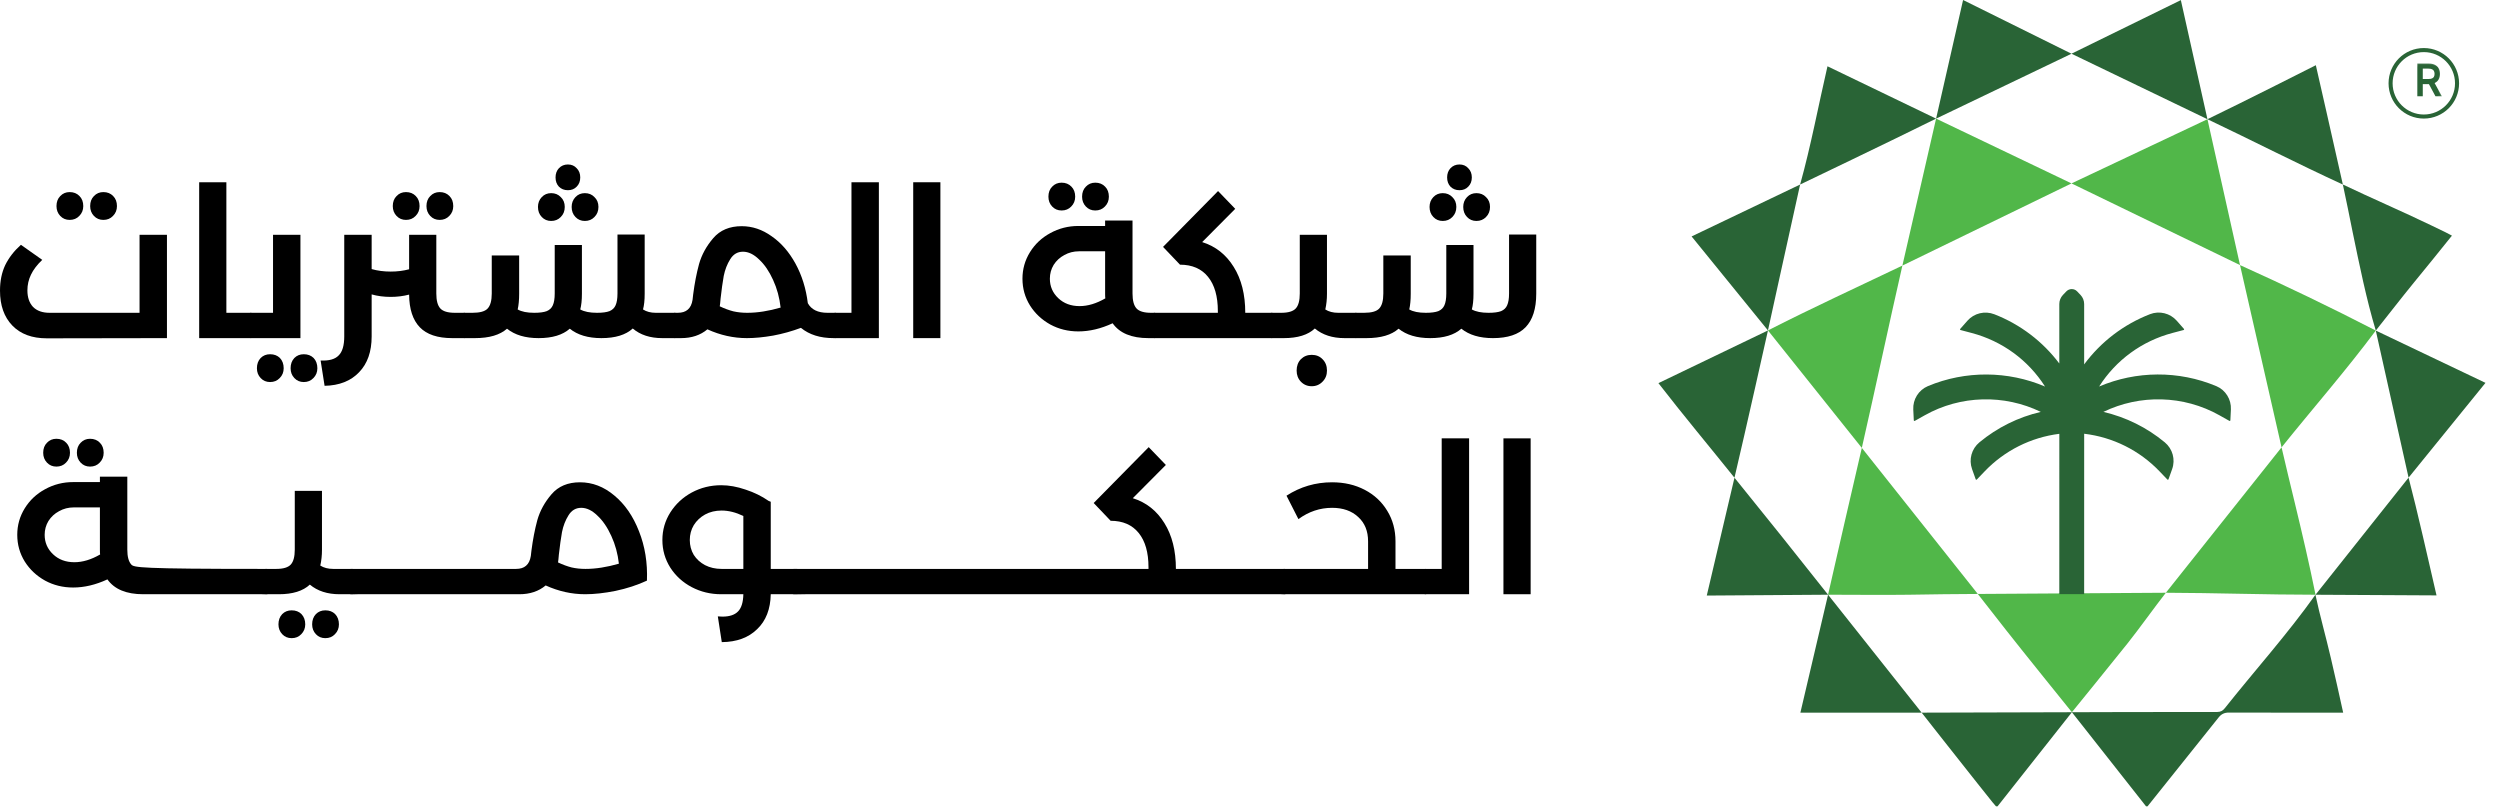 <svg width="133" height="43" viewBox="0 0 133 43" fill="none" xmlns="http://www.w3.org/2000/svg">
<g clip-path="url(#clip0_540_1850)">
<path fill-rule="evenodd" clip-rule="evenodd" d="M128.414 15.04C129.093 14.21 129.773 13.377 130.444 12.535L130.443 12.536C130.397 12.512 130.356 12.489 130.317 12.469C130.228 12.421 130.154 12.381 130.078 12.345C129.823 12.222 129.567 12.098 129.311 11.975C127.852 11.271 126.102 10.514 124.64 9.817C124.195 7.817 123.202 3.469 123.202 3.469C123.202 3.469 119.371 5.411 117.436 6.342L116.021 0.006L110.203 2.858L104.436 0C104.436 0 103.471 4.229 103 6.311L110.203 2.858L117.436 6.342C119.714 7.425 122.347 8.767 124.64 9.817C124.803 10.546 125.006 11.598 125.158 12.335C125.52 14.083 125.884 15.89 126.392 17.586C127.058 16.749 127.736 15.871 128.414 15.04Z" fill="#296436"/>
<path d="M123.181 31.64L123.186 31.64C122.855 29.997 122.473 28.369 122.08 26.74C121.836 25.733 121.594 24.73 121.379 23.799C120.318 25.135 119.233 26.498 118.141 27.868C117.17 29.088 116.194 30.315 115.224 31.534C117.77 31.541 120.635 31.64 123.181 31.64Z" fill="#51B749"/>
<path d="M124.268 37.914H124.657C124.443 36.92 124.217 35.94 123.991 34.962L123.99 34.961C123.738 33.871 123.416 32.747 123.181 31.64C121.701 33.726 119.956 35.666 118.366 37.669C118.257 37.806 118.145 37.877 117.961 37.877C115.382 37.872 110.225 37.89 110.225 37.89L114.209 42.947L118.022 38.179C118.174 37.986 118.336 37.908 118.584 37.909C120.005 37.916 121.425 37.916 122.845 37.915H122.847C123.321 37.914 123.794 37.914 124.268 37.914Z" fill="#296436"/>
<path d="M113.191 34.222L113.192 34.22C113.81 33.444 114.612 32.315 115.224 31.534L105.219 31.598C105.688 32.191 106.198 32.846 106.713 33.508L106.713 33.508C107.42 34.417 110.225 37.89 110.225 37.89C110.225 37.89 112.275 35.371 113.191 34.222Z" fill="#51B749"/>
<path d="M94.056 17.579L99.049 23.829C99.781 20.618 100.488 17.279 101.207 14.129C98.82 15.271 96.413 16.376 94.056 17.579Z" fill="#51B749"/>
<path d="M103 6.311L97.222 3.526C96.738 5.619 96.343 7.748 95.766 9.817C95.766 9.817 100.613 7.497 103 6.311Z" fill="#296436"/>
<path d="M95.766 9.817L89.993 12.578L94.056 17.579C94.056 17.579 95.193 12.383 95.766 9.817Z" fill="#296436"/>
<path d="M123.186 31.64L129.623 31.675C129.225 29.954 128.587 27.118 128.136 25.41C127.895 25.711 123.445 31.316 123.186 31.64Z" fill="#296436"/>
<path d="M128.136 25.41L132.228 20.368C130.295 19.436 128.328 18.52 126.392 17.586C126.543 18.252 128.136 25.41 128.136 25.41Z" fill="#296436"/>
<path d="M94.056 17.579L88.228 20.383C89.546 22.086 90.926 23.736 92.274 25.415C92.842 23.018 94.056 17.579 94.056 17.579Z" fill="#296436"/>
<path d="M90.8 31.684L97.253 31.639C95.606 29.553 93.947 27.479 92.274 25.415L90.8 31.684Z" fill="#296436"/>
<path d="M101.539 31.64C102.79 31.62 104.037 31.601 105.219 31.598C103.159 29.016 101.102 26.403 99.049 23.829C98.503 26.174 97.787 29.291 97.253 31.639C98.522 31.638 100.197 31.66 101.539 31.64Z" fill="#51B749"/>
<path d="M95.78 37.915L102.232 37.913L97.253 31.639L95.78 37.915Z" fill="#296436"/>
<path d="M106.149 42.852C106.175 42.881 106.202 42.912 106.231 42.946L110.225 37.89L102.232 37.913C102.232 37.913 104.3 40.547 105.277 41.772L105.278 41.773L105.293 41.791C105.53 42.088 105.767 42.386 106.004 42.683C106.048 42.738 106.095 42.791 106.148 42.851L106.148 42.851L106.149 42.852Z" fill="#296436"/>
<path d="M119.169 14.103C119.519 15.637 121.379 23.799 121.379 23.799C123.047 21.722 124.798 19.722 126.392 17.586C124.019 16.362 121.603 15.2 119.169 14.103Z" fill="#51B749"/>
<path d="M117.436 6.342L110.203 9.757L119.169 14.103L117.436 6.342Z" fill="#51B749"/>
<path d="M103 6.311L101.207 14.129L110.203 9.757L103 6.311Z" fill="#51B749"/>
<path d="M117.903 20.541C115.908 19.704 113.646 19.722 111.673 20.563C112.563 19.161 113.947 18.142 115.585 17.711L116.168 17.557C116.194 17.55 116.203 17.518 116.186 17.498L115.805 17.065C115.45 16.662 114.881 16.52 114.38 16.714C112.974 17.261 111.765 18.186 110.877 19.386V16.173C110.877 15.994 110.808 15.822 110.685 15.692L110.504 15.502C110.348 15.338 110.086 15.338 109.929 15.502L109.747 15.692C109.624 15.822 109.555 15.994 109.555 16.173V19.338C108.673 18.166 107.484 17.26 106.102 16.72C105.596 16.523 105.022 16.658 104.664 17.066L104.283 17.499C104.264 17.52 104.275 17.551 104.301 17.558L104.883 17.712C106.522 18.143 107.905 19.162 108.796 20.564C106.822 19.723 104.561 19.705 102.565 20.541C102.069 20.749 101.759 21.249 101.786 21.786L101.814 22.36C101.815 22.387 101.844 22.404 101.869 22.39L102.394 22.095C104.306 21.018 106.63 20.971 108.57 21.913C107.371 22.192 106.254 22.746 105.305 23.532C104.888 23.877 104.731 24.445 104.913 24.955L105.107 25.498C105.116 25.523 105.148 25.53 105.167 25.511L105.584 25.076C106.644 23.969 108.043 23.269 109.556 23.079L109.555 31.609H110.877L110.878 23.075C112.406 23.257 113.819 23.959 114.888 25.076L115.304 25.511C115.323 25.531 115.355 25.524 115.364 25.498L115.558 24.955C115.741 24.445 115.583 23.877 115.166 23.532C114.216 22.745 113.1 22.192 111.9 21.913C113.84 20.971 116.164 21.018 118.077 22.095L118.602 22.39C118.625 22.403 118.654 22.387 118.656 22.36L118.684 21.786C118.711 21.249 118.401 20.749 117.906 20.541" fill="#296436"/>
<circle cx="128.947" cy="4.432" r="1.768" stroke="#296436" stroke-width="0.216"/>
<mask id="path-4-outside-1_540_1850" maskUnits="userSpaceOnUse" x="128.17" y="3.073" width="2" height="3" fill="black">
<rect fill="white" x="128.17" y="3.073" width="2" height="3"/>
<path d="M128.646 5.073V3.427H129.202C129.331 3.427 129.436 3.449 129.519 3.493C129.601 3.536 129.662 3.596 129.702 3.672C129.742 3.748 129.762 3.835 129.762 3.932C129.762 4.029 129.742 4.115 129.702 4.19C129.662 4.265 129.602 4.324 129.52 4.367C129.438 4.409 129.333 4.43 129.205 4.43H128.755V4.25H129.199C129.287 4.25 129.357 4.237 129.411 4.212C129.465 4.186 129.504 4.149 129.528 4.102C129.553 4.055 129.565 3.998 129.565 3.932C129.565 3.866 129.553 3.808 129.528 3.759C129.504 3.71 129.464 3.672 129.41 3.645C129.356 3.617 129.285 3.604 129.196 3.604H128.845V5.073H128.646ZM129.421 4.334L129.826 5.073H129.594L129.196 4.334H129.421Z"/>
</mask>
<path d="M128.646 5.073V3.427H129.202C129.331 3.427 129.436 3.449 129.519 3.493C129.601 3.536 129.662 3.596 129.702 3.672C129.742 3.748 129.762 3.835 129.762 3.932C129.762 4.029 129.742 4.115 129.702 4.19C129.662 4.265 129.602 4.324 129.52 4.367C129.438 4.409 129.333 4.43 129.205 4.43H128.755V4.25H129.199C129.287 4.25 129.357 4.237 129.411 4.212C129.465 4.186 129.504 4.149 129.528 4.102C129.553 4.055 129.565 3.998 129.565 3.932C129.565 3.866 129.553 3.808 129.528 3.759C129.504 3.71 129.464 3.672 129.41 3.645C129.356 3.617 129.285 3.604 129.196 3.604H128.845V5.073H128.646ZM129.421 4.334L129.826 5.073H129.594L129.196 4.334H129.421Z" fill="#296436"/>
<path d="M128.646 5.073H128.599V5.12H128.646V5.073ZM128.646 3.427V3.38H128.599V3.427H128.646ZM129.519 3.493L129.497 3.534L129.497 3.534L129.519 3.493ZM129.702 3.672L129.661 3.694V3.694L129.702 3.672ZM129.702 4.19L129.661 4.168L129.702 4.19ZM129.52 4.367L129.541 4.408L129.541 4.408L129.52 4.367ZM128.755 4.43H128.708V4.477H128.755V4.43ZM128.755 4.25V4.203H128.708V4.25H128.755ZM129.411 4.212L129.391 4.169L129.391 4.169L129.411 4.212ZM129.528 4.102L129.487 4.081L129.487 4.081L129.528 4.102ZM129.41 3.645L129.389 3.687L129.389 3.687L129.41 3.645ZM128.845 3.604V3.557H128.798V3.604H128.845ZM128.845 5.073V5.12H128.892V5.073H128.845ZM129.421 4.334L129.462 4.311L129.449 4.287H129.421V4.334ZM129.826 5.073V5.12H129.905L129.867 5.051L129.826 5.073ZM129.594 5.073L129.553 5.096L129.566 5.12H129.594V5.073ZM129.196 4.334V4.287H129.117L129.154 4.356L129.196 4.334ZM128.646 5.073H128.693V3.427H128.646H128.599V5.073H128.646ZM128.646 3.427V3.474H129.202V3.427V3.38H128.646V3.427ZM129.202 3.427V3.474C129.326 3.474 129.423 3.495 129.497 3.534L129.519 3.493L129.541 3.451C129.449 3.403 129.336 3.38 129.202 3.38V3.427ZM129.519 3.493L129.497 3.534C129.572 3.574 129.626 3.627 129.661 3.694L129.702 3.672L129.744 3.65C129.699 3.565 129.631 3.499 129.541 3.451L129.519 3.493ZM129.702 3.672L129.661 3.694C129.696 3.762 129.715 3.841 129.715 3.932H129.762H129.808C129.808 3.828 129.787 3.734 129.744 3.65L129.702 3.672ZM129.762 3.932H129.715C129.715 4.022 129.696 4.101 129.661 4.168L129.702 4.19L129.744 4.212C129.787 4.129 129.808 4.035 129.808 3.932H129.762ZM129.702 4.19L129.661 4.168C129.626 4.234 129.572 4.286 129.498 4.325L129.52 4.367L129.541 4.408C129.631 4.361 129.699 4.296 129.744 4.212L129.702 4.19ZM129.52 4.367L129.498 4.325C129.425 4.363 129.328 4.383 129.205 4.383V4.43V4.477C129.338 4.477 129.45 4.455 129.541 4.408L129.52 4.367ZM129.205 4.43V4.383H128.755V4.43V4.477H129.205V4.43ZM128.755 4.43H128.802V4.25H128.755H128.708V4.43H128.755ZM128.755 4.25V4.297H129.199V4.25V4.203H128.755V4.25ZM129.199 4.25V4.297C129.291 4.297 129.369 4.284 129.431 4.254L129.411 4.212L129.391 4.169C129.346 4.191 129.283 4.203 129.199 4.203V4.25ZM129.411 4.212L129.431 4.254C129.493 4.224 129.541 4.181 129.57 4.124L129.528 4.102L129.487 4.081C129.468 4.118 129.437 4.147 129.391 4.169L129.411 4.212ZM129.528 4.102L129.57 4.124C129.599 4.068 129.612 4.004 129.612 3.932H129.565H129.519C129.519 3.992 129.507 4.041 129.487 4.081L129.528 4.102ZM129.565 3.932H129.612C129.612 3.86 129.599 3.795 129.57 3.738L129.528 3.759L129.487 3.78C129.507 3.822 129.519 3.872 129.519 3.932H129.565ZM129.528 3.759L129.57 3.738C129.541 3.679 129.493 3.634 129.431 3.603L129.41 3.645L129.389 3.687C129.435 3.71 129.467 3.741 129.487 3.78L129.528 3.759ZM129.41 3.645L129.431 3.603C129.368 3.571 129.289 3.557 129.196 3.557V3.604V3.651C129.28 3.651 129.344 3.664 129.389 3.687L129.41 3.645ZM129.196 3.604V3.557H128.845V3.604V3.651H129.196V3.604ZM128.845 3.604H128.798V5.073H128.845H128.892V3.604H128.845ZM128.845 5.073V5.026H128.646V5.073V5.12H128.845V5.073ZM129.421 4.334L129.38 4.356L129.785 5.096L129.826 5.073L129.867 5.051L129.462 4.311L129.421 4.334ZM129.826 5.073V5.026H129.594V5.073V5.12H129.826V5.073ZM129.594 5.073L129.636 5.051L129.237 4.312L129.196 4.334L129.154 4.356L129.553 5.096L129.594 5.073ZM129.196 4.334V4.381H129.421V4.334V4.287H129.196V4.334Z" fill="#296436" mask="url(#path-4-outside-1_540_1850)"/>
</g>
<path d="M8.882 12.49V17.988L2.493 17.999C1.707 17.999 1.094 17.773 0.657 17.32C0.219 16.867 0 16.248 0 15.461C0 14.949 0.093 14.497 0.278 14.103C0.471 13.71 0.749 13.35 1.113 13.024L2.248 13.825C1.974 14.085 1.773 14.348 1.647 14.615C1.521 14.875 1.458 15.153 1.458 15.45C1.458 15.821 1.558 16.114 1.758 16.329C1.966 16.537 2.259 16.641 2.638 16.641H7.424V12.49H8.882ZM5.498 11.699C5.298 11.699 5.131 11.629 4.997 11.488C4.864 11.347 4.797 11.173 4.797 10.965C4.797 10.742 4.864 10.564 4.997 10.431C5.131 10.29 5.298 10.219 5.498 10.219C5.713 10.219 5.888 10.29 6.021 10.431C6.155 10.564 6.222 10.742 6.222 10.965C6.222 11.173 6.151 11.347 6.01 11.488C5.877 11.629 5.706 11.699 5.498 11.699ZM3.706 11.699C3.506 11.699 3.339 11.629 3.205 11.488C3.072 11.347 3.005 11.173 3.005 10.965C3.005 10.742 3.072 10.564 3.205 10.431C3.339 10.29 3.506 10.219 3.706 10.219C3.921 10.219 4.096 10.29 4.229 10.431C4.363 10.564 4.43 10.742 4.43 10.965C4.43 11.173 4.359 11.347 4.218 11.488C4.085 11.629 3.914 11.699 3.706 11.699Z" fill="black"/>
<path d="M13.345 16.641C13.493 16.641 13.567 16.864 13.567 17.309C13.567 17.761 13.493 17.988 13.345 17.988H10.596V9.696H12.043V16.641H13.345Z" fill="black"/>
<path d="M15.983 12.49V17.988H13.345C13.196 17.988 13.122 17.761 13.122 17.309C13.122 16.864 13.196 16.641 13.345 16.641H14.525V12.49H15.983ZM16.161 20.325C15.96 20.325 15.793 20.255 15.66 20.113C15.526 19.973 15.46 19.798 15.46 19.59C15.46 19.368 15.526 19.186 15.66 19.045C15.793 18.912 15.96 18.845 16.161 18.845C16.376 18.845 16.55 18.912 16.684 19.045C16.817 19.186 16.884 19.368 16.884 19.59C16.884 19.798 16.814 19.973 16.673 20.113C16.539 20.255 16.368 20.325 16.161 20.325ZM14.369 20.325C14.168 20.325 14.002 20.255 13.868 20.113C13.734 19.973 13.668 19.798 13.668 19.59C13.668 19.368 13.734 19.186 13.868 19.045C14.002 18.912 14.168 18.845 14.369 18.845C14.584 18.845 14.758 18.912 14.892 19.045C15.025 19.186 15.092 19.368 15.092 19.59C15.092 19.798 15.022 19.973 14.881 20.113C14.747 20.255 14.576 20.325 14.369 20.325Z" fill="black"/>
<path d="M24.703 16.641C24.851 16.641 24.925 16.864 24.925 17.309C24.925 17.761 24.851 17.988 24.703 17.988H24.057C23.278 17.988 22.703 17.795 22.332 17.409C21.961 17.023 21.772 16.444 21.765 15.673C21.453 15.754 21.127 15.795 20.785 15.795C20.422 15.795 20.084 15.751 19.772 15.662V17.899C19.772 18.707 19.55 19.342 19.105 19.802C18.66 20.269 18.047 20.51 17.268 20.525L17.057 19.179C17.502 19.201 17.821 19.112 18.014 18.912C18.214 18.718 18.314 18.381 18.314 17.899V12.49H19.772V14.315C20.084 14.404 20.422 14.448 20.785 14.448C21.127 14.448 21.453 14.408 21.765 14.326V12.49H23.212V15.617C23.212 15.988 23.282 16.252 23.423 16.407C23.564 16.563 23.824 16.641 24.202 16.641H24.703ZM23.39 11.699C23.189 11.699 23.022 11.629 22.889 11.488C22.755 11.347 22.688 11.173 22.688 10.965C22.688 10.742 22.755 10.564 22.889 10.431C23.022 10.29 23.189 10.219 23.39 10.219C23.605 10.219 23.779 10.29 23.913 10.431C24.046 10.564 24.113 10.742 24.113 10.965C24.113 11.173 24.043 11.347 23.902 11.488C23.768 11.629 23.597 11.699 23.39 11.699ZM21.598 11.699C21.397 11.699 21.23 11.629 21.097 11.488C20.963 11.347 20.896 11.173 20.896 10.965C20.896 10.742 20.963 10.564 21.097 10.431C21.23 10.29 21.397 10.219 21.598 10.219C21.813 10.219 21.987 10.29 22.121 10.431C22.254 10.564 22.321 10.742 22.321 10.965C22.321 11.173 22.251 11.347 22.11 11.488C21.976 11.629 21.805 11.699 21.598 11.699Z" fill="black"/>
<path d="M35.899 16.641C36.048 16.641 36.122 16.864 36.122 17.309C36.122 17.761 36.048 17.988 35.899 17.988H35.232C34.586 17.988 34.063 17.817 33.662 17.476C33.291 17.817 32.735 17.988 31.993 17.988C31.288 17.988 30.728 17.821 30.312 17.487C29.934 17.821 29.381 17.988 28.654 17.988C27.949 17.988 27.389 17.821 26.973 17.487C26.595 17.821 26.027 17.988 25.27 17.988H24.703C24.555 17.988 24.48 17.761 24.48 17.309C24.48 16.864 24.555 16.641 24.703 16.641H25.137C25.53 16.641 25.797 16.567 25.938 16.418C26.087 16.263 26.161 15.995 26.161 15.617V13.591H27.619V15.628C27.619 15.955 27.593 16.233 27.541 16.463C27.749 16.582 28.042 16.641 28.42 16.641C28.709 16.641 28.932 16.611 29.088 16.552C29.244 16.485 29.351 16.381 29.411 16.24C29.477 16.092 29.511 15.884 29.511 15.617V13.035H30.958V15.628C30.958 15.97 30.928 16.248 30.869 16.463C31.084 16.582 31.381 16.641 31.759 16.641C32.048 16.641 32.271 16.611 32.427 16.552C32.583 16.485 32.69 16.381 32.75 16.24C32.816 16.092 32.85 15.884 32.85 15.617V12.479H34.297V15.628C34.297 15.97 34.267 16.248 34.208 16.463C34.393 16.582 34.619 16.641 34.887 16.641H35.899ZM30.212 8.75C30.405 8.75 30.561 8.817 30.68 8.95C30.806 9.076 30.869 9.24 30.869 9.44C30.869 9.64 30.806 9.804 30.68 9.93C30.561 10.056 30.405 10.119 30.212 10.119C30.019 10.119 29.86 10.056 29.733 9.93C29.615 9.804 29.555 9.64 29.555 9.44C29.555 9.24 29.615 9.076 29.733 8.95C29.86 8.817 30.019 8.75 30.212 8.75ZM29.322 10.275C29.529 10.275 29.7 10.345 29.834 10.486C29.975 10.62 30.045 10.794 30.045 11.009C30.045 11.225 29.975 11.403 29.834 11.544C29.7 11.684 29.529 11.755 29.322 11.755C29.121 11.755 28.954 11.684 28.821 11.544C28.687 11.403 28.62 11.225 28.62 11.009C28.62 10.802 28.687 10.627 28.821 10.486C28.954 10.345 29.121 10.275 29.322 10.275ZM31.114 10.275C31.321 10.275 31.492 10.345 31.625 10.486C31.767 10.62 31.837 10.794 31.837 11.009C31.837 11.225 31.767 11.403 31.625 11.544C31.492 11.684 31.321 11.755 31.114 11.755C30.913 11.755 30.746 11.684 30.613 11.544C30.479 11.403 30.412 11.225 30.412 11.009C30.412 10.802 30.479 10.627 30.613 10.486C30.746 10.345 30.913 10.275 31.114 10.275Z" fill="black"/>
<path d="M44.434 16.641C44.583 16.641 44.657 16.864 44.657 17.309C44.657 17.761 44.583 17.988 44.434 17.988H44.345C43.633 17.988 43.054 17.806 42.609 17.442C42.134 17.62 41.641 17.758 41.129 17.854C40.617 17.943 40.153 17.988 39.738 17.988C39.018 17.988 38.317 17.832 37.634 17.52C37.263 17.832 36.796 17.988 36.232 17.988H35.898C35.749 17.988 35.675 17.761 35.675 17.309C35.675 16.864 35.749 16.641 35.898 16.641H36.054C36.284 16.641 36.462 16.585 36.588 16.474C36.721 16.363 36.807 16.188 36.844 15.951L36.877 15.662C36.951 15.083 37.055 14.545 37.189 14.048C37.33 13.551 37.582 13.091 37.946 12.668C38.309 12.245 38.814 12.033 39.459 12.033C40.023 12.033 40.554 12.211 41.051 12.568C41.555 12.916 41.978 13.402 42.32 14.025C42.661 14.649 42.88 15.35 42.976 16.129C43.162 16.47 43.511 16.641 44.023 16.641H44.434ZM38.291 16.296C38.543 16.415 38.784 16.504 39.014 16.563C39.244 16.615 39.489 16.641 39.749 16.641C40.298 16.641 40.891 16.548 41.529 16.363C41.47 15.836 41.337 15.346 41.129 14.894C40.921 14.434 40.672 14.07 40.383 13.803C40.101 13.528 39.816 13.391 39.526 13.391C39.237 13.391 39.01 13.525 38.847 13.792C38.684 14.052 38.569 14.348 38.502 14.682C38.443 15.016 38.387 15.417 38.335 15.884C38.328 15.981 38.32 16.062 38.313 16.129C38.306 16.196 38.298 16.252 38.291 16.296Z" fill="black"/>
<path d="M46.756 9.696V17.988H44.43C44.282 17.988 44.207 17.761 44.207 17.309C44.207 16.864 44.282 16.641 44.43 16.641H45.298V9.696H46.756Z" fill="black"/>
<path d="M48.583 9.696H50.029V17.988H48.583V9.696Z" fill="black"/>
<path d="M61.418 16.641C61.567 16.641 61.641 16.864 61.641 17.309C61.641 17.761 61.567 17.988 61.418 17.988H61.096C60.198 17.988 59.563 17.724 59.192 17.198C58.569 17.487 57.961 17.631 57.367 17.631C56.825 17.631 56.328 17.509 55.876 17.264C55.423 17.012 55.063 16.674 54.796 16.252C54.529 15.821 54.395 15.346 54.395 14.827C54.395 14.315 54.529 13.844 54.796 13.413C55.063 12.983 55.423 12.645 55.876 12.401C56.336 12.148 56.833 12.022 57.367 12.022H58.792V11.733H60.25V15.617C60.25 15.988 60.32 16.252 60.461 16.407C60.602 16.563 60.862 16.641 61.24 16.641H61.418ZM57.434 16.285C57.872 16.285 58.328 16.148 58.803 15.873C58.795 15.821 58.792 15.739 58.792 15.628V13.369H57.401C57.118 13.369 56.859 13.436 56.621 13.569C56.384 13.695 56.195 13.87 56.054 14.092C55.92 14.315 55.853 14.56 55.853 14.827C55.853 15.235 56.002 15.58 56.299 15.862C56.595 16.144 56.974 16.285 57.434 16.285ZM58.269 11.198C58.068 11.198 57.901 11.128 57.768 10.987C57.634 10.846 57.567 10.672 57.567 10.464C57.567 10.241 57.634 10.063 57.768 9.93C57.901 9.789 58.068 9.718 58.269 9.718C58.484 9.718 58.658 9.789 58.792 9.93C58.925 10.063 58.992 10.241 58.992 10.464C58.992 10.672 58.922 10.846 58.781 10.987C58.647 11.128 58.476 11.198 58.269 11.198ZM56.477 11.198C56.276 11.198 56.109 11.128 55.976 10.987C55.842 10.846 55.776 10.672 55.776 10.464C55.776 10.241 55.842 10.063 55.976 9.93C56.109 9.789 56.276 9.718 56.477 9.718C56.692 9.718 56.866 9.789 57 9.93C57.133 10.063 57.2 10.241 57.2 10.464C57.2 10.672 57.13 10.846 56.989 10.987C56.855 11.128 56.684 11.198 56.477 11.198Z" fill="black"/>
<path d="M67.662 16.641C67.81 16.641 67.884 16.864 67.884 17.309C67.884 17.761 67.81 17.988 67.662 17.988H61.418C61.27 17.988 61.195 17.761 61.195 17.309C61.195 16.864 61.27 16.641 61.418 16.641H64.79V16.552C64.79 15.765 64.616 15.157 64.267 14.727C63.918 14.296 63.421 14.081 62.776 14.081L61.874 13.135L64.801 10.164L65.714 11.11L63.956 12.879C64.668 13.102 65.228 13.543 65.636 14.204C66.044 14.857 66.248 15.669 66.248 16.641H67.662Z" fill="black"/>
<path d="M72.131 16.641C72.279 16.641 72.353 16.864 72.353 17.309C72.353 17.761 72.279 17.988 72.131 17.988H71.53C70.884 17.988 70.358 17.817 69.949 17.476C69.586 17.817 69.037 17.988 68.302 17.988H67.657C67.508 17.988 67.434 17.761 67.434 17.309C67.434 16.864 67.508 16.641 67.657 16.641H68.157C68.536 16.641 68.796 16.563 68.937 16.407C69.078 16.252 69.148 15.988 69.148 15.617V12.49H70.595V15.628C70.595 15.925 70.565 16.203 70.506 16.463C70.691 16.582 70.921 16.641 71.196 16.641H72.131ZM69.782 20.547C69.552 20.547 69.36 20.466 69.204 20.303C69.055 20.147 68.981 19.95 68.981 19.713C68.981 19.468 69.055 19.268 69.204 19.112C69.36 18.956 69.552 18.878 69.782 18.878C70.02 18.878 70.213 18.956 70.361 19.112C70.517 19.268 70.595 19.468 70.595 19.713C70.595 19.95 70.517 20.147 70.361 20.303C70.205 20.466 70.013 20.547 69.782 20.547Z" fill="black"/>
<path d="M81.728 12.479V15.628C81.728 16.422 81.539 17.016 81.161 17.409C80.79 17.795 80.211 17.988 79.425 17.988C78.72 17.988 78.16 17.821 77.744 17.487C77.366 17.821 76.813 17.988 76.086 17.988C75.381 17.988 74.821 17.821 74.405 17.487C74.027 17.821 73.459 17.988 72.702 17.988H72.135C71.986 17.988 71.912 17.761 71.912 17.309C71.912 16.864 71.986 16.641 72.135 16.641H72.569C72.962 16.641 73.229 16.567 73.37 16.418C73.519 16.263 73.593 15.995 73.593 15.617V13.591H75.051V15.628C75.051 15.955 75.025 16.233 74.973 16.463C75.18 16.582 75.474 16.641 75.852 16.641C76.141 16.641 76.364 16.611 76.52 16.552C76.676 16.485 76.783 16.381 76.843 16.24C76.909 16.092 76.943 15.884 76.943 15.617V13.035H78.39V15.628C78.39 15.97 78.36 16.248 78.301 16.463C78.516 16.582 78.812 16.641 79.191 16.641C79.48 16.641 79.703 16.611 79.859 16.552C80.014 16.485 80.122 16.381 80.181 16.24C80.248 16.092 80.282 15.884 80.282 15.617V12.479H81.728ZM77.644 8.75C77.837 8.75 77.993 8.817 78.111 8.95C78.237 9.076 78.301 9.24 78.301 9.44C78.301 9.64 78.237 9.804 78.111 9.93C77.993 10.056 77.837 10.119 77.644 10.119C77.451 10.119 77.291 10.056 77.165 9.93C77.047 9.804 76.987 9.64 76.987 9.44C76.987 9.24 77.047 9.076 77.165 8.95C77.291 8.817 77.451 8.75 77.644 8.75ZM76.754 10.275C76.961 10.275 77.132 10.345 77.266 10.486C77.406 10.62 77.477 10.794 77.477 11.009C77.477 11.225 77.406 11.403 77.266 11.544C77.132 11.684 76.961 11.755 76.754 11.755C76.553 11.755 76.386 11.684 76.253 11.544C76.119 11.403 76.052 11.225 76.052 11.009C76.052 10.802 76.119 10.627 76.253 10.486C76.386 10.345 76.553 10.275 76.754 10.275ZM78.545 10.275C78.753 10.275 78.924 10.345 79.057 10.486C79.198 10.62 79.269 10.794 79.269 11.009C79.269 11.225 79.198 11.403 79.057 11.544C78.924 11.684 78.753 11.755 78.545 11.755C78.345 11.755 78.178 11.684 78.045 11.544C77.911 11.403 77.844 11.225 77.844 11.009C77.844 10.802 77.911 10.627 78.045 10.486C78.178 10.345 78.345 10.275 78.545 10.275Z" fill="black"/>
<path d="M14.191 30.266C14.34 30.266 14.414 30.489 14.414 30.934C14.414 31.386 14.34 31.613 14.191 31.613H7.618C6.721 31.613 6.086 31.349 5.715 30.823C5.092 31.112 4.484 31.256 3.89 31.256C3.348 31.256 2.851 31.134 2.399 30.889C1.946 30.637 1.586 30.299 1.319 29.877C1.052 29.446 0.918 28.971 0.918 28.452C0.918 27.94 1.052 27.469 1.319 27.038C1.586 26.608 1.946 26.27 2.399 26.026C2.859 25.773 3.356 25.647 3.89 25.647H5.315V25.358H6.773V29.242C6.773 29.613 6.843 29.877 6.984 30.032C7.125 30.188 7.385 30.266 14.013 30.266H14.191ZM3.957 29.91C4.395 29.91 4.851 29.773 5.326 29.498C5.318 29.446 5.315 29.364 5.315 29.253V26.994H3.923C3.641 26.994 3.382 27.061 3.144 27.194C2.907 27.32 2.718 27.495 2.577 27.717C2.443 27.94 2.376 28.185 2.376 28.452C2.376 28.86 2.525 29.205 2.822 29.487C3.118 29.769 3.497 29.91 3.957 29.91ZM4.791 24.823C4.591 24.823 4.424 24.753 4.291 24.612C4.157 24.471 4.09 24.297 4.09 24.089C4.09 23.866 4.157 23.688 4.291 23.555C4.424 23.414 4.591 23.343 4.791 23.343C5.007 23.343 5.181 23.414 5.315 23.555C5.448 23.688 5.515 23.866 5.515 24.089C5.515 24.297 5.444 24.471 5.303 24.612C5.17 24.753 4.999 24.823 4.791 24.823ZM3 24.823C2.799 24.823 2.632 24.753 2.499 24.612C2.365 24.471 2.298 24.297 2.298 24.089C2.298 23.866 2.365 23.688 2.499 23.555C2.632 23.414 2.799 23.343 3 23.343C3.215 23.343 3.389 23.414 3.523 23.555C3.656 23.688 3.723 23.866 3.723 24.089C3.723 24.297 3.653 24.471 3.512 24.612C3.378 24.753 3.207 24.823 3 24.823Z" fill="black"/>
<path d="M18.665 30.266C18.813 30.266 27.513 30.489 27.513 30.934C27.513 31.386 18.813 31.613 18.665 31.613H18.064C17.419 31.613 16.892 31.442 16.484 31.101C16.12 31.442 15.571 31.613 14.836 31.613H14.191C14.043 31.613 7.718 31.386 7.718 30.934C7.718 30.489 14.043 30.266 14.191 30.266H14.692C15.07 30.266 15.33 30.188 15.471 30.032C15.612 29.877 15.682 29.613 15.682 29.242V26.115H17.129V29.253C17.129 29.55 17.099 29.828 17.04 30.088C17.226 30.207 17.456 30.266 17.73 30.266H18.665ZM17.307 33.95C17.107 33.95 16.94 33.88 16.806 33.739C16.673 33.597 16.606 33.423 16.606 33.215C16.606 32.993 16.673 32.811 16.806 32.67C16.94 32.536 17.107 32.47 17.307 32.47C17.522 32.47 17.697 32.536 17.83 32.67C17.964 32.811 18.031 32.993 18.031 33.215C18.031 33.423 17.96 33.597 17.819 33.739C17.686 33.88 17.515 33.95 17.307 33.95ZM15.515 33.95C15.315 33.95 15.148 33.88 15.014 33.739C14.881 33.597 14.814 33.423 14.814 33.215C14.814 32.993 14.881 32.811 15.014 32.67C15.148 32.536 15.315 32.47 15.515 32.47C15.73 32.47 15.905 32.536 16.038 32.67C16.172 32.811 16.239 32.993 16.239 33.215C16.239 33.423 16.168 33.597 16.027 33.739C15.894 33.88 15.723 33.95 15.515 33.95Z" fill="black"/>
<path d="M30.855 25.658C31.516 25.658 32.124 25.892 32.681 26.36C33.245 26.827 33.682 27.461 33.994 28.263C34.313 29.064 34.454 29.939 34.417 30.889C33.905 31.127 33.348 31.308 32.747 31.435C32.154 31.553 31.616 31.613 31.134 31.613C30.414 31.613 29.713 31.457 29.03 31.145C28.659 31.457 28.192 31.613 27.628 31.613H18.669C18.52 31.613 18.446 31.386 18.446 30.934C18.446 30.489 18.52 30.266 18.669 30.266H27.45C27.68 30.266 27.858 30.21 27.984 30.099C28.117 29.988 28.203 29.813 28.24 29.576L28.273 29.287C28.348 28.708 28.451 28.17 28.585 27.673C28.726 27.176 28.978 26.716 29.342 26.293C29.705 25.87 30.21 25.658 30.855 25.658ZM29.687 29.921C29.939 30.04 30.18 30.129 30.41 30.188C30.64 30.24 30.885 30.266 31.145 30.266C31.694 30.266 32.287 30.173 32.925 29.988C32.866 29.461 32.733 28.971 32.525 28.519C32.317 28.059 32.069 27.695 31.779 27.428C31.497 27.153 31.212 27.016 30.922 27.016C30.633 27.016 30.407 27.15 30.243 27.417C30.08 27.677 29.965 27.973 29.898 28.307C29.839 28.641 29.783 29.042 29.731 29.509C29.724 29.606 29.716 29.687 29.709 29.754C29.702 29.821 29.694 29.877 29.687 29.921Z" fill="black"/>
<path d="M42.228 30.266C42.376 30.266 57.951 30.489 57.951 30.934C57.951 31.386 42.376 31.613 42.228 31.613H41.004C40.989 32.407 40.748 33.026 40.28 33.471C39.82 33.924 39.193 34.154 38.399 34.161L38.188 32.792C38.247 32.8 38.329 32.804 38.433 32.804C38.811 32.804 39.09 32.711 39.267 32.525C39.446 32.34 39.538 32.036 39.546 31.613H38.366C37.802 31.613 37.279 31.487 36.797 31.234C36.322 30.982 35.944 30.637 35.661 30.199C35.38 29.754 35.239 29.264 35.239 28.73C35.239 28.196 35.38 27.706 35.661 27.261C35.944 26.816 36.322 26.463 36.797 26.204C37.279 25.944 37.802 25.814 38.366 25.814C38.782 25.814 39.216 25.892 39.668 26.048C40.121 26.196 40.529 26.397 40.892 26.649L41.004 26.693V30.266H42.228ZM36.697 28.73C36.697 29.02 36.767 29.283 36.908 29.52C37.056 29.75 37.257 29.932 37.509 30.066C37.769 30.199 38.062 30.266 38.388 30.266H39.546V27.45C39.145 27.257 38.759 27.161 38.388 27.161C38.062 27.161 37.769 27.231 37.509 27.372C37.257 27.513 37.056 27.702 36.908 27.94C36.767 28.177 36.697 28.441 36.697 28.73Z" fill="black"/>
<path d="M68.347 30.266C68.495 30.266 68.569 30.489 68.569 30.934C68.569 31.386 68.495 31.613 68.347 31.613H42.228C42.079 31.613 42.005 31.386 42.005 30.934C42.005 30.489 42.079 30.266 42.228 30.266H61.1V30.177C61.1 29.39 60.926 28.782 60.577 28.352C60.228 27.921 59.731 27.706 59.086 27.706L58.184 26.76L61.111 23.788L62.024 24.735L60.265 26.504C60.978 26.727 61.538 27.168 61.946 27.829C62.354 28.482 62.558 29.294 62.558 30.266H68.347Z" fill="black"/>
<path d="M75.832 30.266C75.98 30.266 76.054 30.489 76.054 30.934C76.054 31.386 75.98 31.613 75.832 31.613H68.341C68.193 31.613 63.744 31.386 63.744 30.934C63.744 30.489 68.193 30.266 68.341 30.266H72.782V28.797C72.782 28.255 72.608 27.825 72.259 27.506C71.91 27.179 71.447 27.016 70.868 27.016C70.222 27.016 69.625 27.216 69.076 27.617L68.442 26.371C69.176 25.896 69.985 25.658 70.868 25.658C71.513 25.658 72.092 25.792 72.604 26.059C73.116 26.326 73.517 26.701 73.806 27.183C74.096 27.658 74.24 28.196 74.24 28.797V30.266H75.832Z" fill="black"/>
<path d="M78.156 23.321V31.613H75.83C75.682 31.613 75.608 31.386 75.608 30.934C75.608 30.489 75.682 30.266 75.83 30.266H76.698V23.321H78.156Z" fill="black"/>
<path d="M79.983 23.321H81.43V31.613H79.983V23.321Z" fill="black"/>
<defs>
<clipPath id="clip0_540_1850">
<rect width="44" height="42.897" fill="white" transform="translate(88.228)"/>
</clipPath>
</defs>
</svg>
